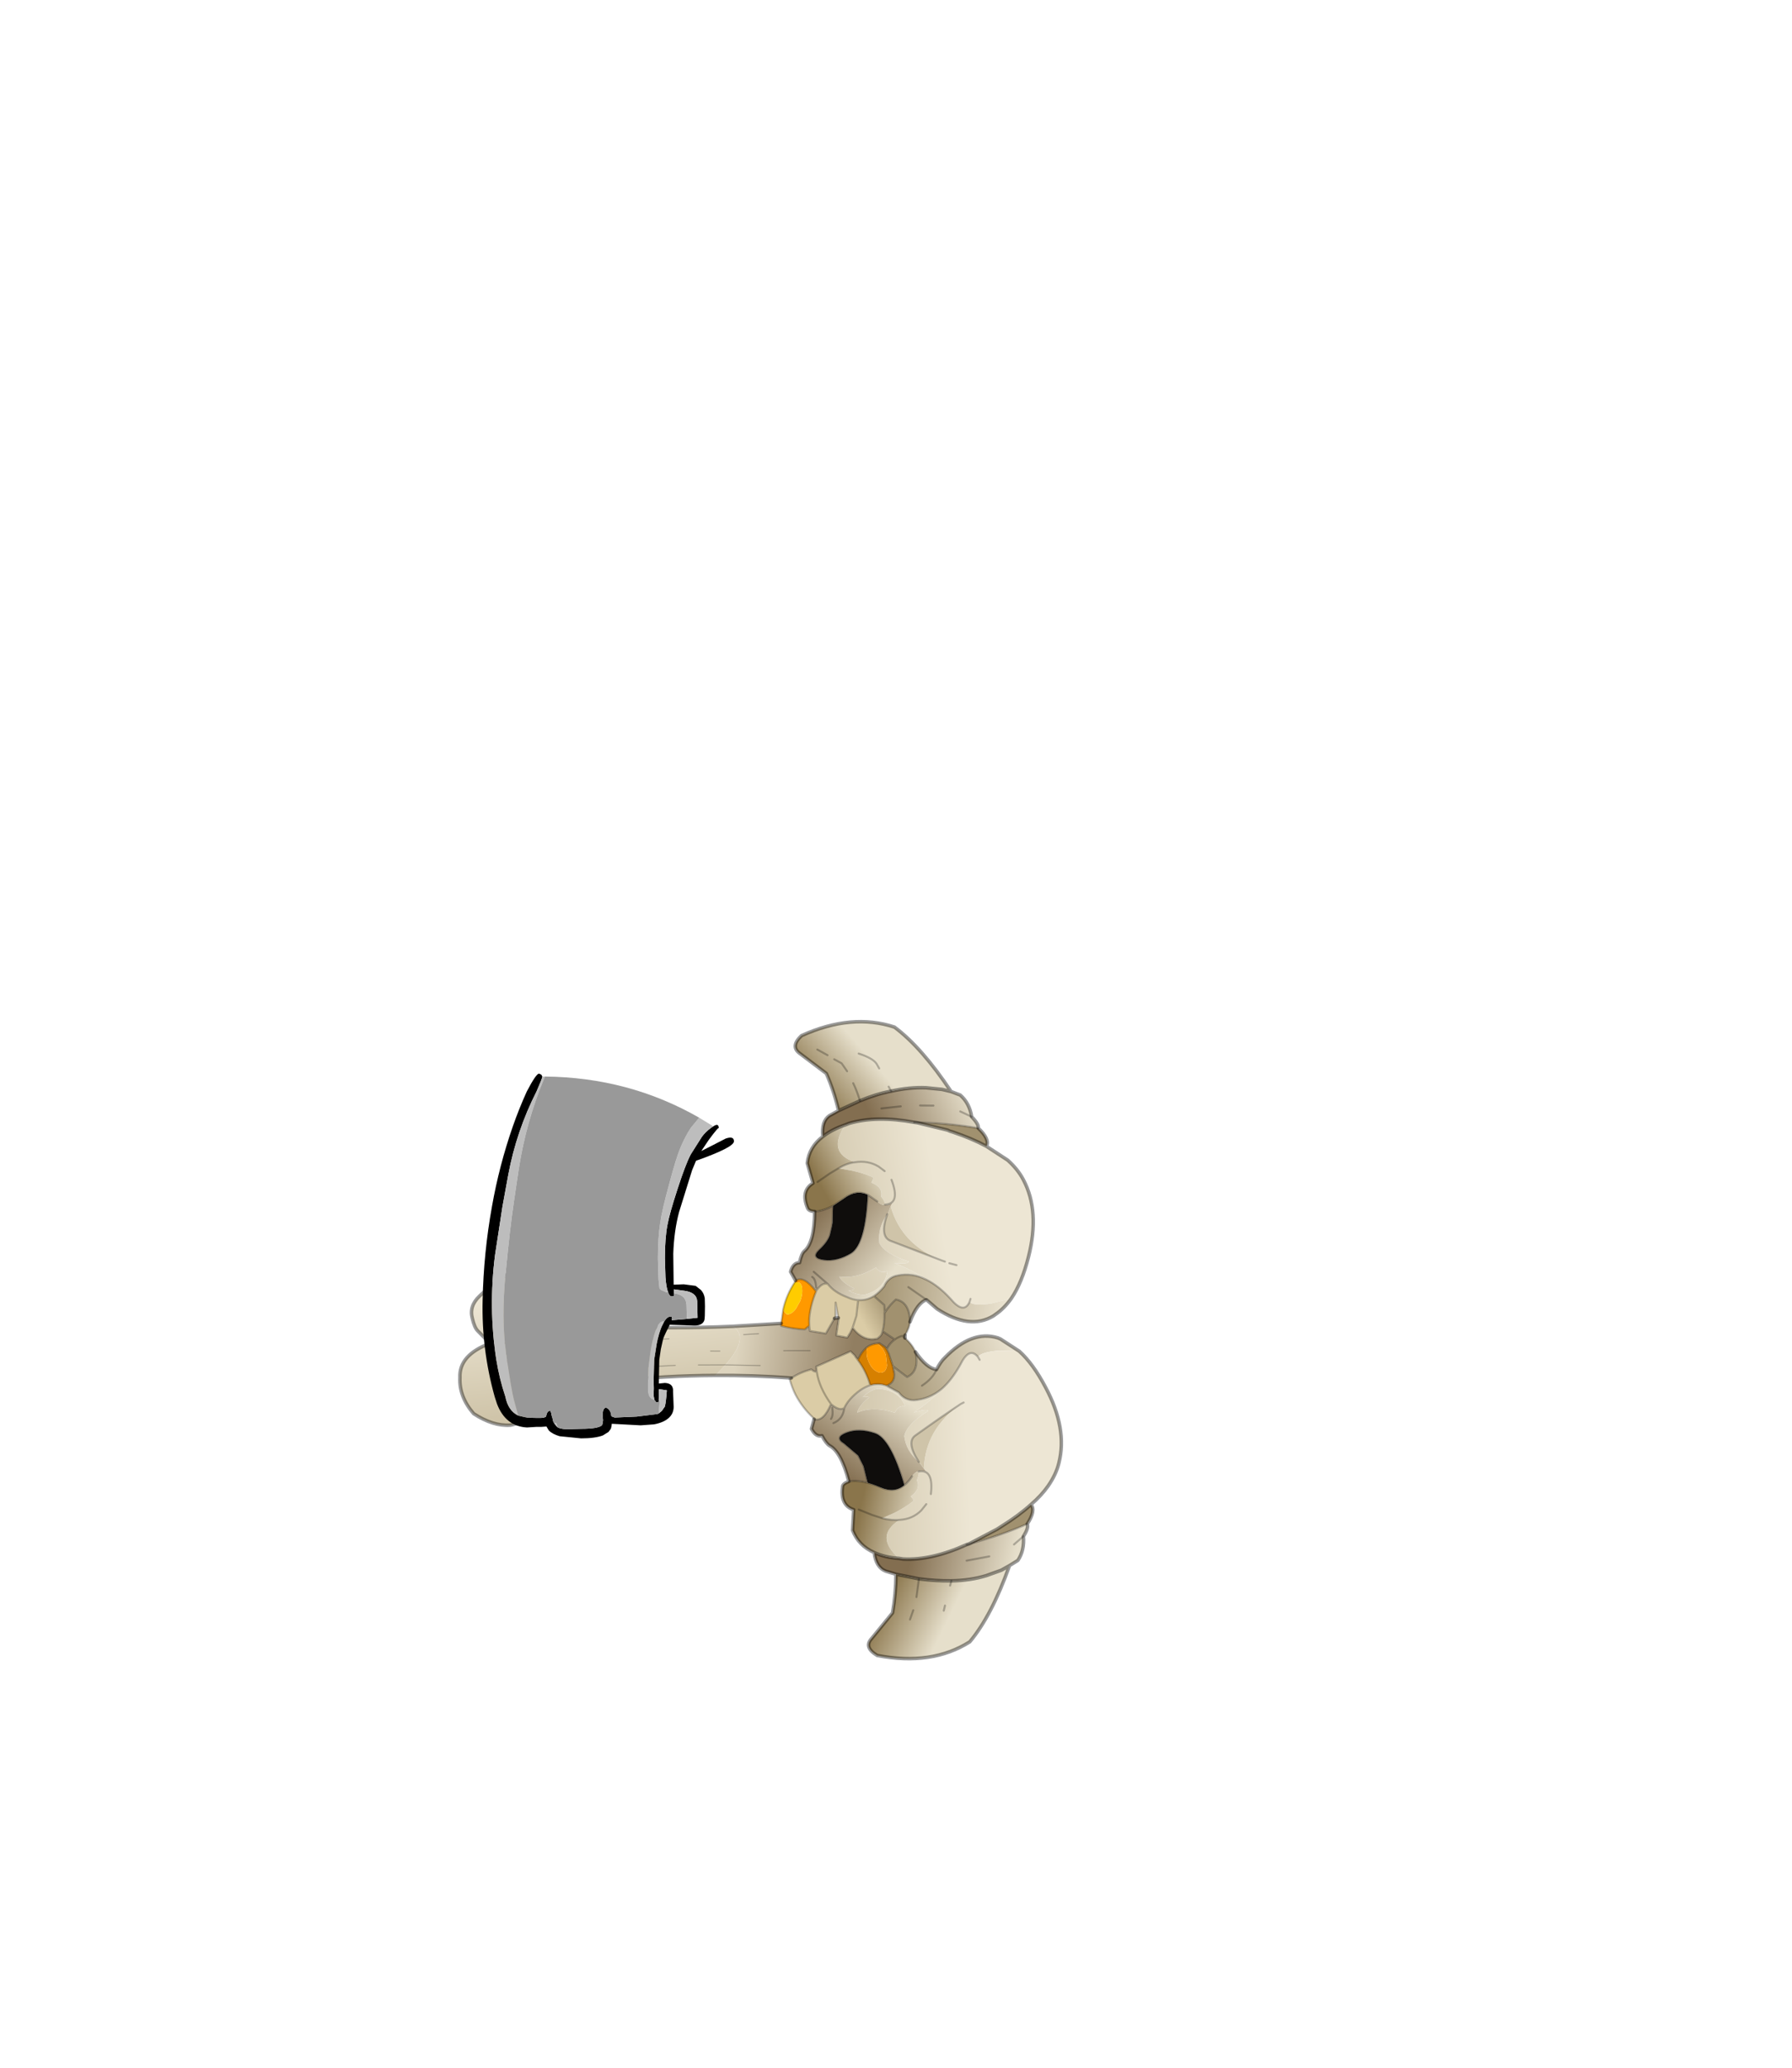 <?xml version="1.0" encoding="UTF-8" standalone="no"?>
<svg xmlns:xlink="http://www.w3.org/1999/xlink" height="531.5px" width="460.6px" xmlns="http://www.w3.org/2000/svg">
  <g transform="matrix(1.0, 0.0, 0.0, 1.0, 193.65, 334.05)">
    <use height="113.55" transform="matrix(1.003, 0.806, -0.806, 1.003, 5.089, -95.681)" width="120.35" xlink:href="#shape0"/>
    <use height="93.75" transform="matrix(1.0, 0.0, 0.0, 1.0, -69.6, -58.1)" width="64.6" xlink:href="#shape1"/>
  </g>
  <defs>
    <g id="shape0" transform="matrix(1.0, 0.0, 0.0, 1.0, 60.15, 56.75)">
      <path d="M23.35 -28.8 L20.9 -25.5 Q18.6 -22.95 17.3 -22.95 L17.05 -23.6 17.3 -22.95 Q17.95 -20.3 13.95 -21.1 10.4 -21.65 7.75 -21.05 4.75 -20.9 0.7 -19.65 3.05 -21.15 2.75 -21.7 -2.0 -19.85 -4.15 -20.9 -6.3 -23.0 -6.5 -26.35 -4.95 -22.0 -2.75 -22.6 L7.85 -26.0 Q-0.45 -23.4 -6.95 -28.0 L-7.15 -28.7 Q-7.45 -27.9 -8.05 -27.5 L-8.05 -27.6 Q-8.5 -28.1 -9.7 -28.35 -10.45 -30.05 -12.95 -29.3 -13.05 -30.4 -13.45 -30.3 -15.5 -29.75 -17.6 -28.65 L-19.85 -27.4 Q-19.15 -29.3 -18.05 -30.4 -23.7 -28.35 -24.2 -35.05 L-23.8 -35.75 Q-20.55 -40.4 -13.8 -44.05 L-13.3 -44.35 -7.65 -47.0 Q-7.15 -47.1 -6.6 -47.35 -2.8 -48.75 0.45 -49.35 L5.5 -49.85 Q8.25 -49.7 10.4 -48.75 16.9 -45.95 20.8 -37.45 23.05 -32.55 23.35 -28.8 M10.65 -27.1 L9.3 -26.5 10.65 -27.1 M8.4 -26.2 L7.85 -26.0 8.4 -26.2 M-12.3 -32.75 L-13.85 -32.7 Q-16.3 -32.35 -18.05 -30.4 -16.3 -32.35 -13.85 -32.7 L-12.3 -32.75 M0.65 -17.5 Q2.5 -14.45 0.1 -11.05 -1.05 -10.0 -3.0 -9.6 -2.15 -10.3 -2.4 -10.65 -5.0 -10.05 -6.2 -10.65 -3.15 -12.4 -1.6 -16.65 -0.05 -16.2 0.65 -17.5 M-10.15 -32.25 Q-5.7 -29.65 -8.05 -27.6 -5.7 -29.65 -10.15 -32.25" fill="url(#gradient0)" fill-rule="evenodd" stroke="none"/>
      <path d="M17.3 -22.95 Q18.6 -22.95 20.9 -25.5 L23.35 -28.8 Q23.5 -26.3 22.9 -24.35 L22.75 -23.8 Q20.85 -18.6 13.1 -17.85 L10.3 -17.95 Q9.25 -16.3 10.5 -12.45 7.95 -15.5 5.5 -14.15 5.25 -12.55 5.4 -11.0 L5.45 -10.6 5.3 -10.85 4.4 -11.85 1.65 -11.95 Q2.05 -13.2 2.05 -14.75 1.5 -16.65 2.75 -18.1 4.65 -20.4 7.75 -21.05 10.4 -21.65 13.95 -21.1 17.95 -20.3 17.3 -22.95 M5.9 -17.65 L10.3 -17.95 5.9 -17.65" fill="url(#gradient1)" fill-rule="evenodd" stroke="none"/>
      <path d="M-12.45 -4.55 L-14.35 -5.3 -14.5 -5.65 Q-15.0 -7.1 -14.1 -7.85 -14.95 -9.5 -14.8 -10.25 -14.3 -12.85 -18.15 -17.7 -16.9 -18.85 -16.0 -20.9 L-13.95 -18.2 -13.6 -17.55 -12.85 -16.0 Q-12.3 -14.65 -12.65 -12.25 -12.95 -9.9 -10.6 -11.35 -8.35 -12.75 -7.25 -15.8 -6.2 -19.05 -12.0 -26.95 L-9.65 -27.1 Q-8.65 -27.0 -8.05 -27.5 -7.45 -27.9 -7.15 -28.7 L-6.95 -28.0 -6.45 -26.5 -6.5 -26.35 Q-6.3 -23.0 -4.15 -20.9 -2.0 -19.85 2.75 -21.7 3.05 -21.15 0.7 -19.65 4.75 -20.9 7.75 -21.05 4.65 -20.4 2.75 -18.1 1.5 -16.65 2.05 -14.75 2.05 -13.2 1.65 -11.95 1.1 -10.3 -0.3 -9.35 -1.1 -8.75 -2.3 -8.45 -5.0 -7.55 -7.0 -8.05 -8.1 -7.75 -8.0 -5.65 L-8.0 -5.45 Q-11.85 -6.4 -12.45 -4.55 M0.65 -17.5 Q-0.05 -16.2 -1.6 -16.65 -3.15 -12.4 -6.2 -10.65 -5.0 -10.05 -2.4 -10.65 -2.15 -10.3 -3.0 -9.6 -1.05 -10.0 0.1 -11.05 2.5 -14.45 0.65 -17.5 M-10.35 -7.2 Q-9.6 -7.35 -8.4 -6.05 -9.6 -7.35 -10.35 -7.2 M-10.75 -8.2 L-7.0 -8.05 -10.75 -8.2" fill="url(#gradient2)" fill-rule="evenodd" stroke="none"/>
      <path d="M11.4 -9.75 L11.75 -9.3 11.45 -9.3 11.4 -9.75 M-0.95 11.15 Q-7.35 15.55 -13.1 20.25 L-12.85 17.35 -7.35 13.1 -12.85 17.35 Q-12.5 10.0 -16.5 10.4 L-9.35 3.9 -9.05 4.3 Q-6.85 3.3 -4.95 1.9 L-4.7 0.75 -3.95 1.5 -1.15 -0.1 -1.7 -3.55 -1.15 -4.1 -0.9 -3.85 0.75 -1.1 2.7 -2.15 2.55 -3.3 2.3 -4.35 Q5.75 -3.5 7.5 -5.75 7.75 -6.6 7.6 -7.05 L7.4 -7.55 10.35 -7.8 Q10.0 -6.6 10.3 -5.25 L9.75 -5.4 8.45 -5.3 8.05 -4.9 Q7.3 -4.15 7.0 -3.15 6.7 -1.85 7.15 -0.05 L6.5 -0.15 6.4 -0.15 6.35 -0.2 6.05 -0.3 4.95 -0.4 1.5 6.25 2.25 7.0 Q1.8 7.35 1.1 7.3 -0.2 9.0 -0.95 11.15 M-11.6 8.35 L-13.8 10.35 -11.6 8.35 M-5.55 7.85 L-1.45 4.55 -5.55 7.85" fill="url(#gradient3)" fill-rule="evenodd" stroke="none"/>
      <path d="M1.65 -11.95 L4.4 -11.85 5.3 -10.85 5.45 -10.6 Q6.8 -8.95 7.4 -7.55 L7.6 -7.05 Q7.75 -6.6 7.5 -5.75 5.75 -3.5 2.3 -4.35 L1.4 -6.7 -0.3 -9.35 Q1.1 -10.3 1.65 -11.95" fill="url(#gradient4)" fill-rule="evenodd" stroke="none"/>
      <path d="M0.45 -49.35 Q-2.8 -48.75 -6.6 -47.35 -7.15 -47.1 -7.65 -47.0 L-13.3 -44.35 -13.8 -44.05 Q-8.35 -48.25 -3.1 -51.15 0.1 -50.9 0.45 -49.35 M10.5 -12.45 Q11.2 -11.4 11.4 -9.75 L11.45 -9.3 11.75 -9.3 Q13.8 -9.2 15.1 -8.45 18.2 -5.95 16.95 -3.5 L13.35 -3.4 11.15 -4.85 10.3 -5.25 Q10.0 -6.6 10.35 -7.8 L7.4 -7.55 Q6.8 -8.95 5.45 -10.6 L5.4 -11.0 Q5.25 -12.55 5.5 -14.15 7.95 -15.5 10.5 -12.45 M52.2 0.85 Q53.75 1.2 54.05 4.35 51.3 9.65 47.2 15.15 L47.5 14.7 50.0 8.95 50.35 7.9 Q51.7 4.05 52.2 0.85 M10.35 -7.8 Q10.55 -8.6 11.05 -9.3 L11.45 -9.3 11.05 -9.3 Q10.55 -8.6 10.35 -7.8" fill="#a1916f" fill-rule="evenodd" stroke="none"/>
      <path d="M7.75 14.7 L7.35 14.6 Q4.4 14.35 1.75 13.2 0.25 12.5 -1.1 11.5 L-0.95 11.15 Q-0.2 9.0 1.1 7.3 1.8 7.35 2.25 7.0 L1.5 6.25 4.95 -0.4 6.05 -0.3 6.35 -0.2 6.4 -0.15 6.5 -0.15 7.25 0.05 Q9.95 0.75 12.25 2.4 11.65 3.3 11.3 4.45 10.55 7.2 11.05 9.2 10.7 10.25 8.75 10.25 L8.65 10.25 8.55 10.25 Q4.55 9.15 2.25 7.0 4.55 9.15 8.55 10.25 L8.5 10.25 Q9.55 14.0 7.75 14.7 M2.3 -4.35 L2.55 -3.3 2.7 -2.15 0.75 -1.1 -0.9 -3.85 -1.15 -4.1 -3.5 -6.15 -1.75 -3.95 -1.7 -3.55 -1.15 -0.1 -3.95 1.5 -4.7 0.75 -5.3 0.05 Q-7.0 -2.2 -8.0 -5.65 -8.1 -7.75 -7.0 -8.05 -5.0 -7.55 -2.3 -8.45 -1.1 -8.75 -0.3 -9.35 L1.4 -6.7 2.3 -4.35" fill="#dbcca6" fill-rule="evenodd" stroke="none"/>
      <path d="M7.0 -3.15 L7.25 -2.7 Q7.7 -2.0 8.4 -1.45 L8.9 -1.15 Q10.1 -0.45 11.05 -0.5 12.2 -0.55 12.55 -1.15 12.95 -1.75 12.4 -2.75 L10.8 -4.35 10.75 -4.35 Q9.65 -5.0 8.55 -5.0 L8.05 -4.9 8.45 -5.3 9.75 -5.4 10.3 -5.25 11.15 -4.85 13.35 -3.4 14.6 -2.35 Q15.75 -1.0 14.8 0.45 13.2 1.0 12.25 2.4 9.95 0.75 7.25 0.05 L6.5 -0.15 7.15 -0.05 Q6.7 -1.85 7.0 -3.15" fill="#d68000" fill-rule="evenodd" stroke="none"/>
      <path d="M-9.35 3.9 L-10.85 1.4 Q-10.5 1.75 -10.0 1.75 -9.5 1.95 -9.2 1.35 -8.85 0.75 -8.9 -0.25 L-9.2 -2.0 Q-9.6 -3.15 -10.25 -3.9 -11.0 -4.8 -11.65 -4.7 L-12.4 -4.25 -12.45 -4.55 Q-11.85 -6.4 -8.0 -5.45 L-8.0 -5.65 Q-7.0 -2.2 -5.3 0.05 L-4.7 0.75 -4.95 1.9 Q-6.85 3.3 -9.05 4.3 L-9.35 3.9 M8.05 -4.9 L8.55 -5.0 Q9.65 -5.0 10.75 -4.35 L10.8 -4.35 12.4 -2.75 Q12.95 -1.75 12.55 -1.15 12.2 -0.55 11.05 -0.5 10.1 -0.45 8.9 -1.15 L8.4 -1.45 Q7.7 -2.0 7.25 -2.7 L7.0 -3.15 Q7.3 -4.15 8.05 -4.9" fill="#ff9900" fill-rule="evenodd" stroke="none"/>
      <path d="M15.1 -8.45 Q18.95 -7.3 20.6 -8.35 20.25 -10.1 20.4 -11.15 21.1 -18.95 26.2 -20.95 L26.75 -21.1 31.2 -21.55 27.95 -19.1 Q25.45 -16.75 25.45 -15.5 22.8 -16.05 23.7 -12.05 24.3 -8.5 23.8 -5.85 23.15 -2.8 20.95 -0.75 19.5 0.45 17.6 -0.05 L14.8 0.45 Q15.75 -1.0 14.6 -2.35 L13.35 -3.4 16.95 -3.5 Q18.2 -5.95 15.1 -8.45 M20.35 -4.0 Q21.15 -6.5 20.6 -8.35 21.15 -6.5 20.35 -4.0" fill="url(#gradient5)" fill-rule="evenodd" stroke="none"/>
      <path d="M31.2 -21.55 Q34.9 -21.35 39.85 -19.2 48.4 -15.55 51.35 -9.1 52.35 -7.0 52.55 -4.15 52.7 -1.8 52.2 0.85 51.7 4.05 50.35 7.9 L50.0 8.95 47.5 14.7 47.2 15.15 Q43.7 22.05 39.1 25.35 L38.4 25.75 Q31.7 25.45 33.65 19.7 32.55 20.8 30.75 21.6 L31.95 19.3 Q32.9 17.25 33.45 15.1 33.55 14.75 32.45 14.65 33.15 12.2 31.4 11.35 31.05 10.2 30.6 9.75 L30.5 9.75 Q30.9 9.15 31.7 8.85 L31.0 8.65 Q26.3 2.25 28.7 -6.05 27.45 -2.2 25.55 4.6 24.95 6.8 29.4 8.25 26.0 8.15 23.9 6.05 22.8 3.95 24.5 -0.85 24.0 -1.15 22.45 1.2 23.7 -2.8 23.8 -5.85 24.3 -8.5 23.7 -12.05 22.8 -16.05 25.45 -15.5 L26.1 -15.25 25.45 -15.5 Q25.45 -16.75 27.95 -19.1 L31.2 -21.55 M28.95 -6.6 L28.7 -6.05 28.95 -6.6 M35.3 11.75 Q32.6 7.45 30.6 9.75 32.6 7.45 35.3 11.75 M35.85 13.9 L35.85 15.5 Q35.6 17.95 33.65 19.7 35.6 17.95 35.85 15.5 L35.85 13.9 M13.6 4.45 Q13.25 4.35 12.55 5.2 12.8 3.15 13.9 1.95 17.35 -0.45 20.35 1.3 19.05 2.0 19.55 3.6 15.3 5.15 13.65 8.3 13.0 7.15 13.6 4.45" fill="url(#gradient6)" fill-rule="evenodd" stroke="none"/>
      <path d="M20.95 20.05 Q16.05 16.4 13.45 16.9 12.65 17.0 11.05 16.3 10.35 17.2 8.95 16.7 L8.55 16.55 7.75 14.7 Q9.55 14.0 8.5 10.25 L8.55 10.25 8.65 10.25 8.75 10.25 Q10.7 10.25 11.05 9.2 10.55 7.2 11.3 4.45 11.65 3.3 12.25 2.4 13.2 1.0 14.8 0.45 L17.6 -0.05 Q19.5 0.45 20.95 -0.75 23.15 -2.8 23.8 -5.85 23.7 -2.8 22.45 1.2 24.0 -1.15 24.5 -0.85 22.8 3.95 23.9 6.05 26.0 8.15 29.4 8.25 L29.5 8.25 31.0 8.65 31.7 8.85 Q30.9 9.15 30.5 9.75 30.05 10.4 30.15 11.35 30.3 12.7 30.05 13.7 22.05 8.1 18.95 9.3 15.8 10.45 14.45 12.8 13.15 15.05 15.45 14.75 L19.15 14.85 20.7 15.55 21.35 15.85 24.05 17.9 Q22.0 18.85 20.95 20.05 M13.6 4.45 Q13.0 7.15 13.65 8.3 15.3 5.15 19.55 3.6 19.05 2.0 20.35 1.3 17.35 -0.45 13.9 1.95 12.8 3.15 12.55 5.2 13.25 4.35 13.6 4.45 M10.35 12.55 Q10.35 11.8 9.15 10.65 10.35 11.8 10.35 12.55 M11.25 12.9 Q12.25 11.1 11.05 9.2 12.25 11.1 11.25 12.9" fill="url(#gradient7)" fill-rule="evenodd" stroke="none"/>
      <path d="M54.05 4.35 Q54.8 4.75 55.0 6.75 56.95 8.8 57.15 11.2 L56.5 13.05 55.8 14.8 54.15 17.5 Q52.3 20.25 49.35 22.7 47.0 24.65 44.05 26.45 L39.9 28.6 37.95 29.4 Q35.9 30.05 33.8 27.95 36.05 27.4 38.4 25.75 L39.1 25.35 Q43.7 22.05 47.2 15.15 51.3 9.65 54.05 4.35 M54.55 9.2 L55.0 6.75 54.55 9.2 M49.2 17.65 L52.2 14.15 49.2 17.65" fill="url(#gradient8)" fill-rule="evenodd" stroke="none"/>
      <path d="M56.5 13.05 Q60.0 23.1 59.85 29.9 56.95 38.4 47.15 43.6 44.0 44.05 44.15 41.7 L44.2 35.05 Q42.35 31.7 39.9 28.6 L44.05 26.45 Q47.0 24.65 49.35 22.7 52.3 20.25 54.15 17.5 L55.8 14.8 56.5 13.05 M49.75 23.6 L49.35 22.7 49.75 23.6 M45.95 29.6 L44.05 26.45 45.95 29.6 M47.75 33.9 L47.1 32.05 47.75 33.9 M51.9 28.3 L51.45 27.35 51.9 28.3" fill="url(#gradient9)" fill-rule="evenodd" stroke="none"/>
      <path d="M33.8 27.95 Q30.5 28.85 27.65 27.2 L25.25 23.85 Q22.55 24.9 20.6 21.6 20.3 21.15 20.95 20.05 22.0 18.85 24.05 17.9 25.25 17.4 26.65 17.0 29.55 16.2 30.05 13.7 30.3 12.7 30.15 11.35 30.05 10.4 30.5 9.75 L30.6 9.75 Q31.05 10.2 31.4 11.35 33.15 12.2 32.45 14.65 33.55 14.75 33.45 15.1 32.9 17.25 31.95 19.3 L30.75 21.6 Q32.55 20.8 33.65 19.7 31.7 25.45 38.4 25.75 36.05 27.4 33.8 27.95 M26.0 23.2 L28.8 22.35 30.75 21.6 28.8 22.35 26.0 23.2" fill="url(#gradient10)" fill-rule="evenodd" stroke="none"/>
      <path d="M29.4 8.25 Q24.95 6.8 25.55 4.6 27.45 -2.2 28.7 -6.05 26.3 2.25 31.0 8.65 L29.5 8.25 29.4 8.25 M-6.5 -26.35 L-6.45 -26.5 -6.95 -28.0 Q-0.45 -23.4 7.85 -26.0 L-2.75 -22.6 Q-4.95 -22.0 -6.5 -26.35" fill="#cfc4a9" fill-rule="evenodd" stroke="none"/>
      <path d="M30.05 13.7 Q29.55 16.2 26.65 17.0 25.25 17.4 24.05 17.9 L21.35 15.85 20.7 15.55 19.15 14.85 15.45 14.75 Q13.15 15.05 14.45 12.8 15.8 10.45 18.95 9.3 22.05 8.1 30.05 13.7 M-12.0 -26.95 Q-6.2 -19.05 -7.25 -15.8 -8.35 -12.75 -10.6 -11.35 -12.95 -9.9 -12.65 -12.25 -12.3 -14.65 -12.85 -16.0 L-13.6 -17.55 -13.95 -18.2 -16.0 -20.9 -15.2 -23.45 Q-14.45 -26.35 -12.0 -26.95" fill="#0f0d0c" fill-rule="evenodd" stroke="none"/>
      <path d="M-13.8 -44.05 Q-20.55 -40.4 -23.8 -35.75 L-24.2 -35.05 Q-25.75 -32.6 -26.25 -30.4 -28.4 -32.55 -27.85 -34.45 L-27.05 -36.4 -24.95 -40.6 Q-23.3 -43.65 -21.3 -46.0 -18.95 -48.95 -16.3 -50.9 L-13.6 -52.65 -11.9 -53.45 -10.05 -54.05 Q-7.6 -53.95 -5.55 -52.1 -3.5 -51.85 -3.1 -51.15 -8.35 -48.25 -13.8 -44.05 M-8.0 -51.5 L-5.55 -52.1 -8.0 -51.5 M-15.0 -47.4 L-12.9 -49.05 -15.0 -47.4 M-20.65 -42.1 L-17.9 -44.85 -20.65 -42.1" fill="url(#gradient11)" fill-rule="evenodd" stroke="none"/>
      <path d="M-27.05 -36.4 Q-30.25 -38.9 -33.6 -40.65 L-40.2 -40.45 Q-42.65 -40.3 -42.2 -43.45 -37.2 -53.25 -28.8 -56.4 -22.0 -56.65 -11.9 -53.45 L-13.6 -52.65 -16.3 -50.9 Q-18.95 -48.95 -21.3 -46.0 -23.3 -43.65 -24.95 -40.6 L-27.05 -36.4 M-38.0 -43.25 L-35.7 -43.65 -38.0 -43.25 M-34.15 -43.85 L-32.5 -44.15 -30.65 -43.6 -32.5 -44.15 -34.15 -43.85 M-31.05 -47.8 Q-28.3 -48.85 -27.0 -48.45 L-26.0 -48.05 -27.0 -48.45 Q-28.3 -48.85 -31.05 -47.8 M-22.25 -46.4 L-21.3 -46.0 -22.25 -46.4 M-28.2 -42.5 Q-26.6 -41.75 -24.95 -40.6 -26.6 -41.75 -28.2 -42.5" fill="url(#gradient12)" fill-rule="evenodd" stroke="none"/>
      <path d="M-24.2 -35.05 Q-23.7 -28.35 -18.05 -30.4 -19.15 -29.3 -19.85 -27.4 L-17.6 -28.65 Q-15.5 -29.75 -13.45 -30.3 -13.05 -30.4 -12.95 -29.3 -10.45 -30.05 -9.7 -28.35 -8.5 -28.1 -8.05 -27.6 L-8.05 -27.5 Q-8.65 -27.0 -9.65 -27.1 L-12.0 -26.95 Q-14.45 -26.35 -15.2 -23.45 L-16.0 -20.9 Q-16.9 -18.85 -18.15 -17.7 -19.1 -17.0 -19.7 -17.35 -22.95 -19.15 -21.95 -21.9 L-25.35 -24.3 Q-27.1 -27.05 -26.25 -30.4 -25.75 -32.6 -24.2 -35.05 M-21.4 -22.65 L-20.55 -25.5 -19.85 -27.4 -20.55 -25.5 -21.4 -22.65" fill="url(#gradient13)" fill-rule="evenodd" stroke="none"/>
      <path d="M-10.85 1.4 Q-12.15 -1.3 -12.4 -4.25 L-11.65 -4.7 Q-11.0 -4.8 -10.25 -3.9 -9.6 -3.15 -9.2 -2.0 L-8.9 -0.25 Q-8.85 0.75 -9.2 1.35 -9.5 1.95 -10.0 1.75 -10.5 1.75 -10.85 1.4" fill="#ffcc00" fill-rule="evenodd" stroke="none"/>
      <path d="M-13.1 20.25 Q-21.0 26.65 -27.8 33.55 -37.55 40.9 -37.0 45.85 -36.35 50.85 -38.8 53.65 -41.35 56.0 -45.95 56.45 -50.35 55.65 -52.6 52.55 -55.6 49.15 -52.2 43.45 L-55.65 43.05 Q-56.6 42.95 -58.05 41.8 -60.15 40.3 -59.75 37.4 -58.9 30.75 -56.9 28.65 -54.9 26.55 -52.4 26.85 -47.8 27.8 -45.5 30.45 -41.2 29.55 -35.7 25.75 -26.0 18.75 -16.5 10.4 -12.5 10.0 -12.85 17.35 L-13.1 20.25 M-16.9 17.05 L-15.45 15.9 -16.9 17.05 M-17.05 20.75 L-12.85 17.35 -17.05 20.75 M-20.6 23.7 L-31.25 33.15 -20.6 23.7 M-39.5 44.05 L-39.5 41.2 -39.5 44.05 M-35.35 37.0 L-37.05 38.6 -35.35 37.0 M-24.9 20.35 L-27.0 22.25 -28.5 22.7 -29.5 23.6 -28.5 22.7 -27.0 22.25 -24.9 20.35 M-47.25 39.2 Q-46.85 38.0 -47.5 37.05 -46.85 38.0 -47.25 39.2 M-47.9 41.35 L-50.65 41.6 -47.9 41.35 M-46.55 45.8 Q-46.35 44.25 -49.1 43.25 L-45.55 42.1 -49.1 43.25 Q-46.35 44.25 -46.55 45.8 M-49.1 43.25 L-52.2 43.45 -49.1 43.25 M-45.3 37.55 Q-43.6 32.85 -45.5 30.45 -43.6 32.85 -45.3 37.55 M-33.25 26.25 Q-37.45 29.05 -41.85 31.4 -37.45 29.05 -33.25 26.25" fill="url(#gradient14)" fill-rule="evenodd" stroke="none"/>
      <path d="M23.35 -28.8 Q23.05 -32.55 20.8 -37.45 16.9 -45.95 10.4 -48.75 8.25 -49.7 5.5 -49.85 L0.45 -49.35 Q-2.8 -48.75 -6.6 -47.35 -7.15 -47.1 -7.65 -47.0 L-13.3 -44.35 -13.8 -44.05 Q-20.55 -40.4 -23.8 -35.75 L-24.2 -35.05 Q-25.75 -32.6 -26.25 -30.4 -28.4 -32.55 -27.85 -34.45 L-27.05 -36.4 Q-30.25 -38.9 -33.6 -40.65 L-40.2 -40.45 Q-42.65 -40.3 -42.2 -43.45 -37.2 -53.25 -28.8 -56.4 -22.0 -56.65 -11.9 -53.45 L-10.05 -54.05 Q-7.6 -53.95 -5.55 -52.1 -3.5 -51.85 -3.1 -51.15 0.1 -50.9 0.45 -49.35 M23.35 -28.8 Q23.5 -26.3 22.9 -24.35 L22.75 -23.8 Q20.85 -18.6 13.1 -17.85 L10.3 -17.95 Q9.25 -16.3 10.5 -12.45 M11.4 -9.75 L11.75 -9.3 M15.1 -8.45 Q18.95 -7.3 20.6 -8.35 20.25 -10.1 20.4 -11.15 21.1 -18.95 26.2 -20.95 L26.75 -21.1 31.2 -21.55 Q34.9 -21.35 39.85 -19.2 48.4 -15.55 51.35 -9.1 52.35 -7.0 52.55 -4.15 52.7 -1.8 52.2 0.85 53.75 1.2 54.05 4.35 54.8 4.75 55.0 6.75 56.95 8.8 57.15 11.2 L56.5 13.05 Q60.0 23.1 59.85 29.9 56.95 38.4 47.15 43.6 44.0 44.05 44.15 41.7 L44.2 35.05 Q42.35 31.7 39.9 28.6 L37.95 29.4 Q35.9 30.05 33.8 27.95 30.5 28.85 27.65 27.2 L25.25 23.85 Q22.55 24.9 20.6 21.6 20.3 21.15 20.95 20.05 16.05 16.4 13.45 16.9 12.65 17.0 11.05 16.3 10.35 17.2 8.95 16.7 L8.55 16.55 7.75 14.7 M-0.95 11.15 Q-7.35 15.55 -13.1 20.25 -21.0 26.65 -27.8 33.55 -37.55 40.9 -37.0 45.85 -36.35 50.85 -38.8 53.65 -41.35 56.0 -45.95 56.45 -50.35 55.65 -52.6 52.55 -55.6 49.15 -52.2 43.45 L-55.65 43.05 Q-56.6 42.95 -58.05 41.8 -60.15 40.3 -59.75 37.4 -58.9 30.75 -56.9 28.65 -54.9 26.55 -52.4 26.85 -47.8 27.8 -45.5 30.45 -41.2 29.55 -35.7 25.75 -26.0 18.75 -16.5 10.4 L-9.35 3.9 M-12.45 -4.55 L-14.35 -5.3 -14.5 -5.65 Q-15.0 -7.1 -14.1 -7.85 -14.95 -9.5 -14.8 -10.25 -14.3 -12.85 -18.15 -17.7 -19.1 -17.0 -19.7 -17.35 -22.95 -19.15 -21.95 -21.9 L-25.35 -24.3 Q-27.1 -27.05 -26.25 -30.4 M-1.15 -4.1 L-1.7 -3.55 M52.2 0.85 Q51.7 4.05 50.35 7.9 L50.0 8.95 47.5 14.7 47.2 15.15 Q43.7 22.05 39.1 25.35 L38.4 25.75 Q36.05 27.4 33.8 27.95 M56.5 13.05 L55.8 14.8 54.15 17.5 Q52.3 20.25 49.35 22.7 47.0 24.65 44.05 26.45 L39.9 28.6 M-11.9 -53.45 L-13.6 -52.65 -16.3 -50.9 Q-18.95 -48.95 -21.3 -46.0 -23.3 -43.65 -24.95 -40.6 L-27.05 -36.4 M-52.2 43.45 L-49.1 43.25" fill="none" stroke="#000000" stroke-linecap="round" stroke-linejoin="round" stroke-opacity="0.4" stroke-width="0.7"/>
      <path d="M-18.05 -30.4 Q-16.3 -32.35 -13.85 -32.7 L-12.3 -32.75 M7.85 -26.0 L8.4 -26.2 M9.3 -26.5 L10.65 -27.1 M10.5 -12.45 Q11.2 -11.4 11.4 -9.75 L11.45 -9.3 11.75 -9.3 Q13.8 -9.2 15.1 -8.45 18.2 -5.95 16.95 -3.5 L13.35 -3.4 11.15 -4.85 10.3 -5.25 9.75 -5.4 8.45 -5.3 8.05 -4.9 Q7.3 -4.15 7.0 -3.15 6.7 -1.85 7.15 -0.05 L6.5 -0.15 7.25 0.05 Q9.95 0.75 12.25 2.4 13.2 1.0 14.8 0.45 15.75 -1.0 14.6 -2.35 L13.35 -3.4 M7.75 14.7 L7.35 14.6 Q4.4 14.35 1.75 13.2 0.25 12.5 -1.1 11.5 L-0.95 11.15 Q-0.2 9.0 1.1 7.3 1.8 7.35 2.25 7.0 4.55 9.15 8.55 10.25 L8.65 10.25 8.75 10.25 Q10.7 10.25 11.05 9.2 10.55 7.2 11.3 4.45 11.65 3.3 12.25 2.4 M-9.35 3.9 L-10.85 1.4 Q-12.15 -1.3 -12.4 -4.25 L-12.45 -4.55 Q-11.85 -6.4 -8.0 -5.45 L-8.0 -5.65 Q-7.0 -2.2 -5.3 0.05 L-4.7 0.75 -4.95 1.9 Q-6.85 3.3 -9.05 4.3 L-9.35 3.9 M17.3 -22.95 L17.05 -23.6 M7.75 -21.05 Q10.4 -21.65 13.95 -21.1 17.95 -20.3 17.3 -22.95 M7.75 -21.05 Q4.65 -20.4 2.75 -18.1 1.5 -16.65 2.05 -14.75 2.05 -13.2 1.65 -11.95 L4.4 -11.85 5.3 -10.85 5.45 -10.6 5.4 -11.0 Q5.25 -12.55 5.5 -14.15 7.95 -15.5 10.5 -12.45 M7.4 -7.55 Q6.8 -8.95 5.45 -10.6 M7.4 -7.55 L7.6 -7.05 Q7.75 -6.6 7.5 -5.75 5.75 -3.5 2.3 -4.35 L2.55 -3.3 2.7 -2.15 0.75 -1.1 -0.9 -3.85 -1.15 -4.1 -3.5 -6.15 -1.75 -3.95 -1.7 -3.55 -1.15 -0.1 -3.95 1.5 -4.7 0.75 M6.5 -0.15 L6.4 -0.15 6.35 -0.2 6.05 -0.3 4.95 -0.4 1.5 6.25 2.25 7.0 M2.3 -4.35 L1.4 -6.7 -0.3 -9.35 Q-1.1 -8.75 -2.3 -8.45 -5.0 -7.55 -7.0 -8.05 -8.1 -7.75 -8.0 -5.65 M11.45 -9.3 L11.05 -9.3 Q10.55 -8.6 10.35 -7.8 10.0 -6.6 10.3 -5.25 M10.3 -17.95 L5.9 -17.65 M10.35 -7.8 L7.4 -7.55 M25.45 -15.5 L26.1 -15.25 M25.45 -15.5 Q22.8 -16.05 23.7 -12.05 24.3 -8.5 23.8 -5.85 23.15 -2.8 20.95 -0.75 19.5 0.45 17.6 -0.05 L14.8 0.45 M29.4 8.25 Q24.95 6.8 25.55 4.6 27.45 -2.2 28.7 -6.05 L28.95 -6.6 M20.6 -8.35 Q21.15 -6.5 20.35 -4.0 M55.0 6.75 L54.55 9.2 M47.2 15.15 Q51.3 9.65 54.05 4.35 M49.35 22.7 L49.75 23.6 M44.05 26.45 L45.95 29.6 M52.2 14.15 L49.2 17.65 M51.45 27.35 L51.9 28.3 M47.1 32.05 L47.75 33.9 M30.6 9.75 Q32.6 7.45 35.3 11.75 M30.75 21.6 Q32.55 20.8 33.65 19.7 35.6 17.95 35.85 15.5 L35.85 13.9 M30.05 13.7 Q29.55 16.2 26.65 17.0 25.25 17.4 24.05 17.9 22.0 18.85 20.95 20.05 M24.05 17.9 L21.35 15.85 20.7 15.55 19.15 14.85 15.45 14.75 Q13.15 15.05 14.45 12.8 15.8 10.45 18.95 9.3 22.05 8.1 30.05 13.7 30.3 12.7 30.15 11.35 M30.75 21.6 L28.8 22.35 26.0 23.2 M7.75 14.7 Q9.55 14.0 8.5 10.25 L8.55 10.25 M11.05 9.2 Q12.25 11.1 11.25 12.9 M9.15 10.65 Q10.35 11.8 10.35 12.55 M-5.55 -52.1 L-8.0 -51.5 M-12.9 -49.05 L-15.0 -47.4 M-18.05 -30.4 Q-19.15 -29.3 -19.85 -27.4 L-20.55 -25.5 -21.4 -22.65 M-8.05 -27.6 Q-5.7 -29.65 -10.15 -32.25 M-9.65 -27.1 L-12.0 -26.95 Q-6.2 -19.05 -7.25 -15.8 -8.35 -12.75 -10.6 -11.35 -12.95 -9.9 -12.65 -12.25 -12.3 -14.65 -12.85 -16.0 L-13.6 -17.55 -13.95 -18.2 -16.0 -20.9 Q-16.9 -18.85 -18.15 -17.7 M-6.5 -26.35 Q-4.95 -22.0 -2.75 -22.6 L7.85 -26.0 M-24.95 -40.6 Q-26.6 -41.75 -28.2 -42.5 M-21.3 -46.0 L-22.25 -46.4 M-26.0 -48.05 L-27.0 -48.45 Q-28.3 -48.85 -31.05 -47.8 M-30.65 -43.6 L-32.5 -44.15 -34.15 -43.85 M-35.7 -43.65 L-38.0 -43.25 M-16.0 -20.9 L-15.2 -23.45 Q-14.45 -26.35 -12.0 -26.95 M-7.0 -8.05 L-10.75 -8.2 M-8.4 -6.05 Q-9.6 -7.35 -10.35 -7.2 M-17.9 -44.85 L-20.65 -42.1 M-3.1 -51.15 Q-8.35 -48.25 -13.8 -44.05 M1.65 -11.95 Q1.1 -10.3 -0.3 -9.35" fill="none" stroke="#000000" stroke-linecap="round" stroke-linejoin="round" stroke-opacity="0.251" stroke-width="0.4"/>
      <path d="M-1.45 4.55 L-5.55 7.85 M-13.8 10.35 L-11.6 8.35 M-12.85 17.35 L-17.05 20.75 M-15.45 15.9 L-16.9 17.05 M-12.85 17.35 L-7.35 13.1 M-29.5 23.6 L-28.5 22.7 -27.0 22.25 -24.9 20.35 M-37.05 38.6 L-35.35 37.0 M-39.5 41.2 L-39.5 44.05 M-31.25 33.15 L-20.6 23.7 M-41.85 31.4 Q-37.45 29.05 -33.25 26.25" fill="none" stroke="#000000" stroke-linecap="round" stroke-linejoin="round" stroke-opacity="0.251" stroke-width="0.2"/>
      <path d="M-45.55 42.1 L-49.1 43.25 Q-46.35 44.25 -46.55 45.8 M-50.65 41.6 L-47.9 41.35 M-47.5 37.05 Q-46.85 38.0 -47.25 39.2 M-45.5 30.45 Q-43.6 32.85 -45.3 37.55" fill="none" stroke="#000000" stroke-linecap="round" stroke-linejoin="round" stroke-opacity="0.251" stroke-width="0.3"/>
    </g>
    <linearGradient gradientTransform="matrix(-0.01, 0.012, -0.017, -0.015, -6.25, -23.0)" gradientUnits="userSpaceOnUse" id="gradient0" spreadMethod="pad" x1="-819.2" x2="819.2">
      <stop offset="0.0" stop-color="#ede6d4"/>
      <stop offset="1.0" stop-color="#cfc4a9"/>
    </linearGradient>
    <linearGradient gradientTransform="matrix(0.015, -0.008, 0.003, 0.005, 13.05, -19.2)" gradientUnits="userSpaceOnUse" id="gradient1" spreadMethod="pad" x1="-819.2" x2="819.2">
      <stop offset="0.0" stop-color="#a1916f"/>
      <stop offset="1.0" stop-color="#ede6d4"/>
    </linearGradient>
    <linearGradient gradientTransform="matrix(0.012, 2.0E-4, -2.0E-4, 0.013, -8.3, -18.65)" gradientUnits="userSpaceOnUse" id="gradient2" spreadMethod="pad" x1="-819.2" x2="819.2">
      <stop offset="0.0" stop-color="#836e50"/>
      <stop offset="1.0" stop-color="#e6dfcb"/>
    </linearGradient>
    <linearGradient gradientTransform="matrix(0.012, -0.007, 0.028, 0.048, 6.55, 24.2)" gradientUnits="userSpaceOnUse" id="gradient3" spreadMethod="pad" x1="-819.2" x2="819.2">
      <stop offset="0.0" stop-color="#ddd4be"/>
      <stop offset="1.0" stop-color="#917e61"/>
    </linearGradient>
    <linearGradient gradientTransform="matrix(-0.001, 0.004, -0.005, -0.002, 3.35, -10.0)" gradientUnits="userSpaceOnUse" id="gradient4" spreadMethod="pad" x1="-819.2" x2="819.2">
      <stop offset="0.0" stop-color="#a1916f"/>
      <stop offset="1.0" stop-color="#dbcca6"/>
    </linearGradient>
    <linearGradient gradientTransform="matrix(0.008, -0.015, -0.005, -0.003, 21.75, -11.2)" gradientUnits="userSpaceOnUse" id="gradient5" spreadMethod="pad" x1="-819.2" x2="819.2">
      <stop offset="0.0" stop-color="#a1916f"/>
      <stop offset="1.0" stop-color="#ede6d4"/>
    </linearGradient>
    <linearGradient gradientTransform="matrix(-0.011, 0.01, 0.015, 0.017, 26.0, 8.05)" gradientUnits="userSpaceOnUse" id="gradient6" spreadMethod="pad" x1="-819.2" x2="819.2">
      <stop offset="0.0" stop-color="#ede6d4"/>
      <stop offset="1.0" stop-color="#cfc4a9"/>
    </linearGradient>
    <linearGradient gradientTransform="matrix(-5.0E-4, -0.012, -0.013, 5.0E-4, 21.7, 10.15)" gradientUnits="userSpaceOnUse" id="gradient7" spreadMethod="pad" x1="-819.2" x2="819.2">
      <stop offset="0.0" stop-color="#836e50"/>
      <stop offset="1.0" stop-color="#e6dfcb"/>
    </linearGradient>
    <linearGradient gradientTransform="matrix(0.011, -0.006, -0.01, -0.02, -7.3, -93.45)" gradientUnits="userSpaceOnUse" id="gradient8" spreadMethod="pad" x1="-819.2" x2="819.2">
      <stop offset="0.0" stop-color="#836e50"/>
      <stop offset="1.0" stop-color="#e6dfcb"/>
    </linearGradient>
    <linearGradient gradientTransform="matrix(0.008, -0.002, -0.005, -0.022, 29.0, -49.05)" gradientUnits="userSpaceOnUse" id="gradient9" spreadMethod="pad" x1="-819.2" x2="819.2">
      <stop offset="0.0" stop-color="#8a754b"/>
      <stop offset="1.0" stop-color="#e6dfcb"/>
    </linearGradient>
    <linearGradient gradientTransform="matrix(0.007, -0.003, -0.005, -0.01, 31.5, 19.7)" gradientUnits="userSpaceOnUse" id="gradient10" spreadMethod="pad" x1="-819.2" x2="819.2">
      <stop offset="0.0" stop-color="#8a754b"/>
      <stop offset="1.0" stop-color="#e6dfcb"/>
    </linearGradient>
    <linearGradient gradientTransform="matrix(0.005, -0.011, 0.02, 0.01, 95.95, 8.1)" gradientUnits="userSpaceOnUse" id="gradient11" spreadMethod="pad" x1="-819.2" x2="819.2">
      <stop offset="0.0" stop-color="#836e50"/>
      <stop offset="1.0" stop-color="#e6dfcb"/>
    </linearGradient>
    <linearGradient gradientTransform="matrix(0.002, -0.008, 0.022, 0.004, 50.9, -27.15)" gradientUnits="userSpaceOnUse" id="gradient12" spreadMethod="pad" x1="-819.2" x2="819.2">
      <stop offset="0.0" stop-color="#8a754b"/>
      <stop offset="1.0" stop-color="#e6dfcb"/>
    </linearGradient>
    <linearGradient gradientTransform="matrix(0.003, -0.007, 0.01, 0.004, -18.0, -28.2)" gradientUnits="userSpaceOnUse" id="gradient13" spreadMethod="pad" x1="-819.2" x2="819.2">
      <stop offset="0.0" stop-color="#8a754b"/>
      <stop offset="1.0" stop-color="#e6dfcb"/>
    </linearGradient>
    <linearGradient gradientTransform="matrix(0.01, 0.01, -0.039, 0.039, -22.85, 18.8)" gradientUnits="userSpaceOnUse" id="gradient14" spreadMethod="pad" x1="-819.2" x2="819.2">
      <stop offset="0.0" stop-color="#ede6d4"/>
      <stop offset="1.0" stop-color="#cfc4a9"/>
    </linearGradient>
    <g id="shape1" transform="matrix(1.0, 0.0, 0.0, 1.0, 69.6, 58.1)">
      <path d="M-54.25 -57.35 L-54.25 -57.3 Q-54.25 -56.95 -55.75 -53.5 -60.9 -43.35 -63.0 -32.15 L-64.5 -23.95 -66.4 -11.55 Q-68.15 2.0 -66.1 15.35 -65.3 20.35 -63.75 24.95 -63.05 28.55 -60.45 29.8 L-58.1 30.35 -55.8 30.4 -54.7 30.4 Q-53.75 30.4 -53.3 30.05 -53.05 28.55 -52.25 28.55 -51.95 28.95 -51.85 29.85 L-51.85 29.9 -51.8 29.9 -51.5 31.05 -51.5 31.2 -51.25 31.7 -51.15 31.85 -50.5 32.65 -50.4 32.75 Q-49.75 33.25 -47.85 33.3 L-44.25 33.2 Q-39.95 33.2 -38.95 32.3 -38.75 32.1 -38.65 30.95 -38.85 29.35 -38.65 28.65 -38.35 27.55 -37.65 27.85 -37.0 28.15 -36.65 29.15 L-36.5 30.0 -36.45 30.0 -35.65 30.3 -30.0 30.05 -24.7 29.4 -24.35 29.25 -23.55 28.6 -22.75 27.45 Q-22.45 26.2 -22.25 23.3 L-24.3 23.0 -24.35 25.95 -24.35 26.25 -24.9 26.45 -25.45 25.75 -25.65 24.7 -25.6 22.8 -25.65 20.65 -25.6 19.05 -25.5 15.4 -24.85 11.3 Q-24.3 8.55 -23.5 6.75 L-23.0 5.75 Q-22.05 4.1 -21.0 4.4 L-20.9 4.85 -21.0 5.3 -20.65 5.25 -17.1 4.95 -14.35 4.65 -14.45 0.4 Q-14.6 -1.9 -17.85 -2.3 L-20.45 -2.65 -20.4 -1.6 -20.4 -1.1 Q-20.35 -0.85 -21.0 -0.85 -21.55 -0.85 -21.9 -1.85 -22.4 -3.05 -22.6 -5.75 L-22.75 -10.65 Q-22.75 -15.75 -22.1 -19.2 -21.55 -22.2 -19.5 -28.45 -17.45 -34.8 -16.1 -37.35 L-13.25 -41.85 Q-12.35 -43.1 -10.85 -44.2 L-10.3 -44.55 Q-8.9 -45.5 -8.9 -44.05 -8.9 -44.55 -11.45 -41.1 L-13.4 -38.2 -10.35 -39.75 -7.15 -41.4 Q-5.0 -42.15 -5.0 -40.7 -5.0 -39.15 -14.75 -35.7 L-15.75 -33.3 -19.1 -22.55 Q-20.4 -17.7 -20.6 -11.8 L-20.5 -3.85 -17.9 -3.95 -14.85 -3.55 -13.5 -2.5 Q-12.7 -1.65 -12.5 -0.35 L-12.45 1.7 Q-12.45 4.75 -12.6 5.25 -13.05 6.65 -15.15 6.65 L-21.5 6.45 -21.95 7.35 Q-23.1 9.6 -23.25 10.3 L-23.8 12.75 -24.2 15.5 -24.3 20.75 -24.3 21.55 -22.75 21.4 Q-20.5 21.5 -20.65 23.65 L-20.5 27.55 Q-20.5 29.15 -21.6 30.25 -22.9 31.55 -25.55 32.05 L-29.0 32.3 -36.4 31.9 Q-36.45 32.65 -36.65 33.2 L-37.25 34.0 -38.7 34.9 Q-40.7 35.65 -44.3 35.65 L-49.8 35.1 Q-51.7 34.55 -52.6 33.6 L-53.2 32.6 -54.55 32.7 -55.8 32.7 -58.2 32.85 Q-63.7 32.55 -65.9 26.8 L-66.5 24.95 Q-69.9 12.8 -69.6 0.15 -69.35 -12.0 -67.2 -23.95 -65.35 -34.45 -61.85 -44.5 -60.25 -49.1 -58.25 -53.5 -55.85 -58.1 -55.1 -58.1 L-54.55 -57.85 -54.5 -57.8 -54.25 -57.35" fill="#000000" fill-rule="evenodd" stroke="none"/>
      <path d="M-53.6 -57.35 L-53.85 -56.7 Q-58.4 -45.75 -60.3 -33.7 L-61.6 -24.9 Q-62.6 -18.2 -63.7 -6.65 -64.85 4.9 -63.55 13.95 -62.3 22.95 -61.5 25.95 L-60.45 29.8 Q-63.05 28.55 -63.75 24.95 -65.3 20.35 -66.1 15.35 -68.15 2.0 -66.4 -11.55 L-64.5 -23.95 -63.0 -32.15 Q-60.9 -43.35 -55.75 -53.5 -54.25 -56.95 -54.25 -57.3 L-54.25 -57.35 -53.6 -57.35 M-51.15 31.85 L-50.75 31.65 Q-50.5 32.0 -50.4 32.75 L-50.5 32.65 -51.15 31.85 M-24.35 29.25 L-24.1 26.0 -24.35 25.95 -24.3 23.0 -22.25 23.3 Q-22.45 26.2 -22.75 27.45 L-23.55 28.6 -24.35 29.25 M-25.45 25.75 L-25.8 25.65 -26.25 25.4 -26.65 24.95 -26.9 24.45 -27.1 23.3 -27.1 23.15 -27.1 21.4 -27.0 17.5 -26.4 13.05 Q-25.9 10.1 -25.2 8.15 -24.15 5.25 -23.0 5.65 L-23.0 5.75 -23.5 6.75 Q-24.3 8.55 -24.85 11.3 L-25.5 15.4 -25.6 19.05 -25.65 20.65 -25.6 22.8 -25.65 24.7 -25.45 25.75 M-17.1 4.95 L-17.2 1.35 Q-17.3 -1.15 -20.2 -1.6 L-20.4 -1.6 -20.45 -2.65 -17.85 -2.3 Q-14.6 -1.9 -14.45 0.4 L-14.35 4.65 -17.1 4.95 M-21.9 -1.85 L-22.5 -1.95 -23.75 -2.5 -24.15 -2.85 -24.4 -5.3 -24.55 -10.55 Q-24.55 -16.05 -23.95 -19.75 -23.5 -23.0 -21.65 -29.7 -19.85 -36.55 -18.65 -39.3 -17.6 -41.8 -16.1 -44.15 L-14.0 -46.7 -13.9 -46.75 -10.3 -44.55 -10.85 -44.2 Q-12.35 -43.1 -13.25 -41.85 L-16.1 -37.35 Q-17.45 -34.8 -19.5 -28.45 -21.55 -22.2 -22.1 -19.2 -22.75 -15.75 -22.75 -10.65 L-22.6 -5.75 Q-22.4 -3.05 -21.9 -1.85" fill="#bdbdbd" fill-rule="evenodd" stroke="none"/>
      <path d="M-60.45 29.8 L-61.5 25.95 Q-62.3 22.95 -63.55 13.95 -64.85 4.9 -63.7 -6.65 -62.6 -18.2 -61.6 -24.9 L-60.3 -33.7 Q-58.4 -45.75 -53.85 -56.7 L-53.6 -57.35 Q-32.0 -57.15 -13.9 -46.75 L-14.0 -46.7 -16.1 -44.15 Q-17.6 -41.8 -18.65 -39.3 -19.85 -36.55 -21.65 -29.7 -23.5 -23.0 -23.95 -19.75 -24.55 -16.05 -24.55 -10.55 L-24.4 -5.3 -24.15 -2.85 -23.75 -2.5 -22.5 -1.95 -21.9 -1.85 Q-21.55 -0.85 -21.0 -0.85 -20.35 -0.85 -20.4 -1.1 L-20.4 -1.6 -20.2 -1.6 Q-17.3 -1.15 -17.2 1.35 L-17.1 4.95 -20.65 5.25 -21.0 5.3 -20.9 4.85 -21.0 4.4 Q-22.05 4.1 -23.0 5.75 L-23.0 5.65 Q-24.15 5.25 -25.2 8.15 -25.9 10.1 -26.4 13.05 L-27.0 17.5 -27.1 21.4 -27.1 23.15 -27.1 23.3 -26.9 24.45 -26.65 24.95 -26.25 25.4 -25.8 25.65 -25.45 25.75 -24.9 26.45 -24.35 26.25 -24.35 25.95 -24.1 26.0 -24.35 29.25 -24.7 29.4 -30.0 30.05 -35.65 30.3 -36.45 30.0 -36.5 30.0 -36.65 29.15 Q-37.0 28.15 -37.65 27.85 -38.35 27.55 -38.65 28.65 -38.85 29.35 -38.65 30.95 -38.75 32.1 -38.95 32.3 -39.95 33.2 -44.25 33.2 L-47.85 33.3 Q-49.75 33.25 -50.4 32.75 -50.5 32.0 -50.75 31.65 L-51.15 31.85 -51.25 31.7 -51.5 31.2 -51.5 31.05 -51.8 29.9 -51.85 29.9 -51.85 29.85 Q-51.95 28.95 -52.25 28.55 -53.05 28.55 -53.3 30.05 -53.75 30.4 -54.7 30.4 L-55.8 30.4 -58.1 30.35 -60.45 29.8" fill="#999999" fill-rule="evenodd" stroke="none"/>
    </g>
  </defs>
</svg>
